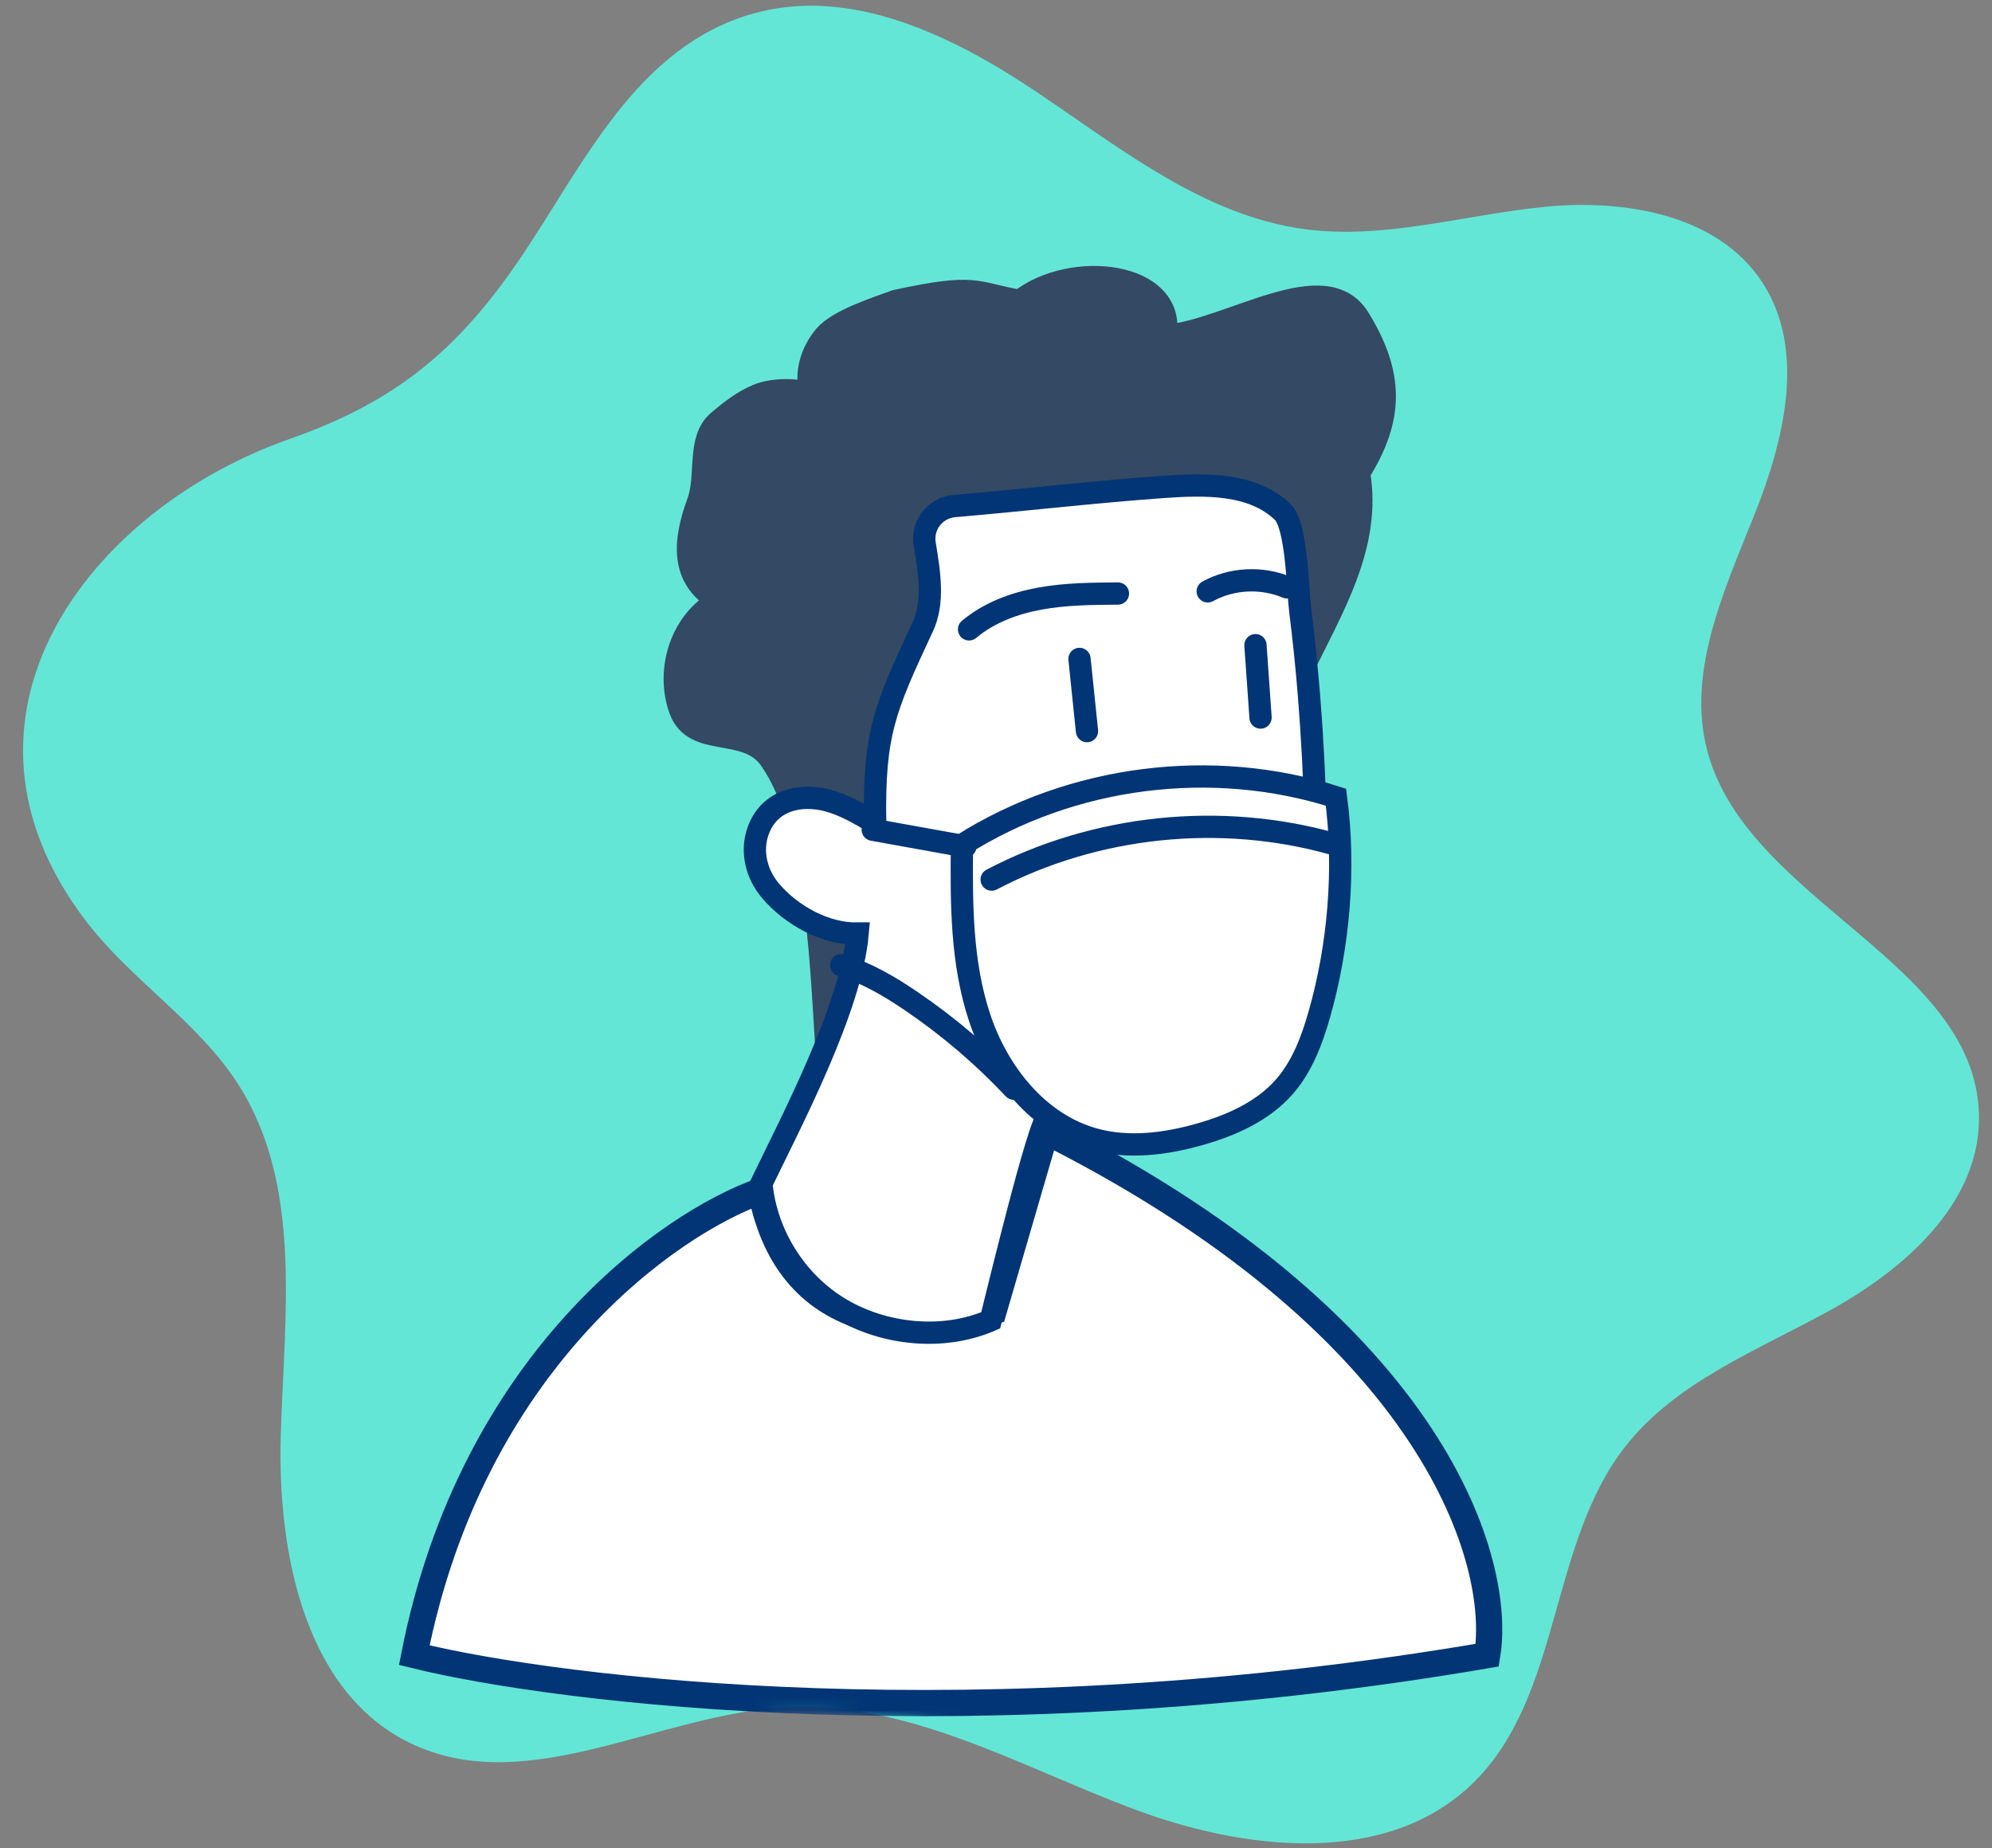 <svg width="152" height="141" viewBox="0 0 152 141" fill="none" xmlns="http://www.w3.org/2000/svg">
<rect x="0" y="0" width="152" height="141" fill="#808080" stroke="none"/>
<path d="M6.574 70.29C10.03 74.812 15.131 77.953 18.191 82.751C23.104 90.452 21.692 100.366 21.424 109.497C21.155 118.628 23.334 129.431 31.672 133.164C40.498 137.116 50.375 130.743 60.034 130.253C69.238 129.787 77.716 134.699 86.335 137.963C94.954 141.228 105.816 142.472 112.408 136.03C119.16 129.432 118.173 117.946 123.937 110.469C127.838 105.409 134.158 103.015 139.744 99.914C145.33 96.813 150.899 91.908 151.005 85.52C151.205 73.502 133.347 68.916 130.277 57.295C128.694 51.299 131.521 45.143 133.826 39.387C136.132 33.63 137.865 26.72 134.467 21.533C131.09 16.38 124.005 15.174 117.874 15.779C111.742 16.384 105.64 18.302 99.533 17.481C91.876 16.452 85.519 11.329 79.104 7.021C72.69 2.713 64.92 -1.062 57.481 1.032C48.534 3.551 44.49 12.647 39.704 19.697C34.827 26.882 30.05 30.697 22.076 33.501C6.758 38.888 -5.334 54.709 6.574 70.29Z" fill="#63E6D6"/>
<mask id="mask0" mask-type="alpha" maskUnits="userSpaceOnUse" x="0" y="1" width="150" height="140">
<path d="M5.457 70.949C8.913 75.471 14.014 78.612 17.074 83.41C21.987 91.111 20.575 101.025 20.307 110.156C20.038 119.287 22.217 130.09 30.555 133.823C39.381 137.775 49.258 131.402 58.917 130.912C68.121 130.446 76.175 132.542 84.794 135.806C84.794 137.456 94.819 144.714 111.315 137.456C118.067 130.858 119.233 118.98 122.82 111.128C126.721 106.068 133.041 103.674 138.627 100.573C144.213 97.472 149.782 92.567 149.888 86.179C150.088 74.161 132.23 69.575 129.16 57.954C127.577 51.958 130.404 45.802 132.709 40.046C135.015 34.289 136.748 27.379 133.35 22.192C129.973 17.039 122.888 15.833 116.757 16.438C110.625 17.043 104.523 18.961 98.416 18.14C90.759 17.111 84.402 11.988 77.987 7.68C71.573 3.372 63.803 -0.403 56.364 1.691C47.417 4.21 43.373 13.306 38.587 20.356C33.71 27.541 28.933 31.356 20.959 34.16C5.641 39.547 -6.451 55.368 5.457 70.949Z" fill="white"/>
</mask>
<g mask="url(#mask0)">
<path d="M31.612 126.282C36.028 103.837 51.083 93.319 58.059 90.866C60.245 102.43 70.801 101.818 75.806 100.067L79.858 86.158L80.596 86.727C109.664 101.629 114.632 119.306 113.482 126.282C74.847 132.905 42.804 129.041 31.612 126.282Z" fill="white" stroke="#023575" stroke-width="2"/>
<path d="M99.23 51.398C101.676 46.348 104.635 41.618 103.702 36.086C106.341 31.875 106.296 28.54 103.702 24.302C101.11 20.064 93.884 25.2 88.933 25.633C89.785 20.756 81.757 19.827 77.816 22.959C74.286 22.33 74.526 21.618 68.351 22.959C66.853 23.517 63.973 24.415 62.936 25.633C61.899 26.851 61.37 28.592 61.915 30.095C60.797 29.638 58.925 29.681 57.808 30.145C56.692 30.607 55.724 31.365 54.804 32.148C53.183 33.525 54.001 36.289 53.267 38.285C52.129 41.382 51.959 44.157 54.804 45.827C51.989 47.384 50.809 51.073 51.876 54.108C52.942 57.143 56.919 55.292 58.767 57.925C62.254 62.897 62.629 73.123 63.011 79.185C67.677 77.316 71.992 74.576 75.667 71.146L99.23 51.398Z" fill="#344964" stroke="#344964" stroke-width="1.7" stroke-miterlimit="10"/>
<path d="M99.88 53.028C100.38 59.272 100.588 65.724 100.102 71.977C99.78 76.127 98.084 80.575 94.689 83.27C90.456 86.629 84.926 85.615 79.953 85.238C79.349 85.238 75.985 99.184 75.596 100.737C72.004 102.299 67.516 101.86 64.146 99.862C60.776 97.866 58.454 94.195 58.098 90.293C60.325 85.659 64.937 76.961 65.443 71.231C62.974 71.266 60.407 69.849 58.807 67.98C57.721 66.711 57.285 64.97 57.848 63.397C58.709 60.999 61.096 60.55 63.089 61.057C64.412 61.393 65.606 62.104 66.777 62.807C66.667 55.913 67.504 54.062 70.416 47.812C71.285 45.949 70.921 43.696 70.56 41.508C70.321 40.066 71.367 38.733 72.822 38.61C78.066 38.164 83.657 37.512 88.762 37.152C91.957 36.925 95.57 36.842 97.878 39.061C98.957 40.097 99.017 45.009 99.216 46.59C99.484 48.732 99.707 50.877 99.88 53.028Z" fill="white" stroke="#023575" stroke-width="1.7" stroke-miterlimit="10"/>
<path d="M92.797 62.538C93.525 63.552 94.257 64.566 94.987 65.581C95.57 66.393 96.183 67.317 96.035 68.306C95.923 69.048 95.392 69.663 94.792 70.117C94.063 70.667 93.201 71.041 92.3 71.198" stroke="#0D47A1" stroke-width="1.7" stroke-miterlimit="10" stroke-linecap="round"/>
<path d="M98.204 44.812C96.279 44 93.987 44.115 92.155 45.119" stroke="#023575" stroke-width="1.7" stroke-miterlimit="10" stroke-linecap="round" stroke-linejoin="round"/>
<path d="M85.304 45.284C83.314 45.298 81.314 45.312 79.357 45.669C77.399 46.023 75.468 46.74 73.944 48.018" stroke="#023575" stroke-width="1.7" stroke-miterlimit="10" stroke-linecap="round" stroke-linejoin="round"/>
<path d="M95.798 49.225C95.928 51.064 96.056 52.906 96.186 54.746" stroke="#023575" stroke-width="1.7" stroke-miterlimit="10" stroke-linecap="round" stroke-linejoin="round"/>
<path d="M82.372 50.273C82.562 52.109 82.753 53.945 82.943 55.781" stroke="#023575" stroke-width="1.7" stroke-miterlimit="10" stroke-linecap="round" stroke-linejoin="round"/>
<path d="M73.401 64.469C81.768 59.171 92.512 57.799 101.942 60.824C102.662 66.257 102.169 72.173 100.659 77.441C100.101 79.389 99.366 81.34 98.04 82.873C96.38 84.791 93.947 85.868 91.504 86.556C88.91 87.287 86.125 87.641 83.525 86.93C79.235 85.76 76.134 81.837 74.74 77.614C73.348 73.389 73.358 68.917 73.401 64.469Z" fill="white" stroke="#023575" stroke-width="1.7" stroke-miterlimit="10"/>
<path d="M101.752 64.391C93.135 61.958 83.599 62.95 75.668 67.108" stroke="#023575" stroke-width="1.7" stroke-miterlimit="10" stroke-linecap="round"/>
<path d="M73.665 64.579C71.308 64.154 68.951 63.729 66.595 63.305" stroke="#023575" stroke-width="1.7" stroke-miterlimit="10" stroke-linecap="round"/>
<path d="M77.361 83.061C74.999 80.549 72.358 78.299 69.503 76.363C67.849 75.241 66.1 74.214 64.184 73.637" stroke="#023575" stroke-width="1.7" stroke-miterlimit="10" stroke-linecap="round"/>
</g>
</svg>
